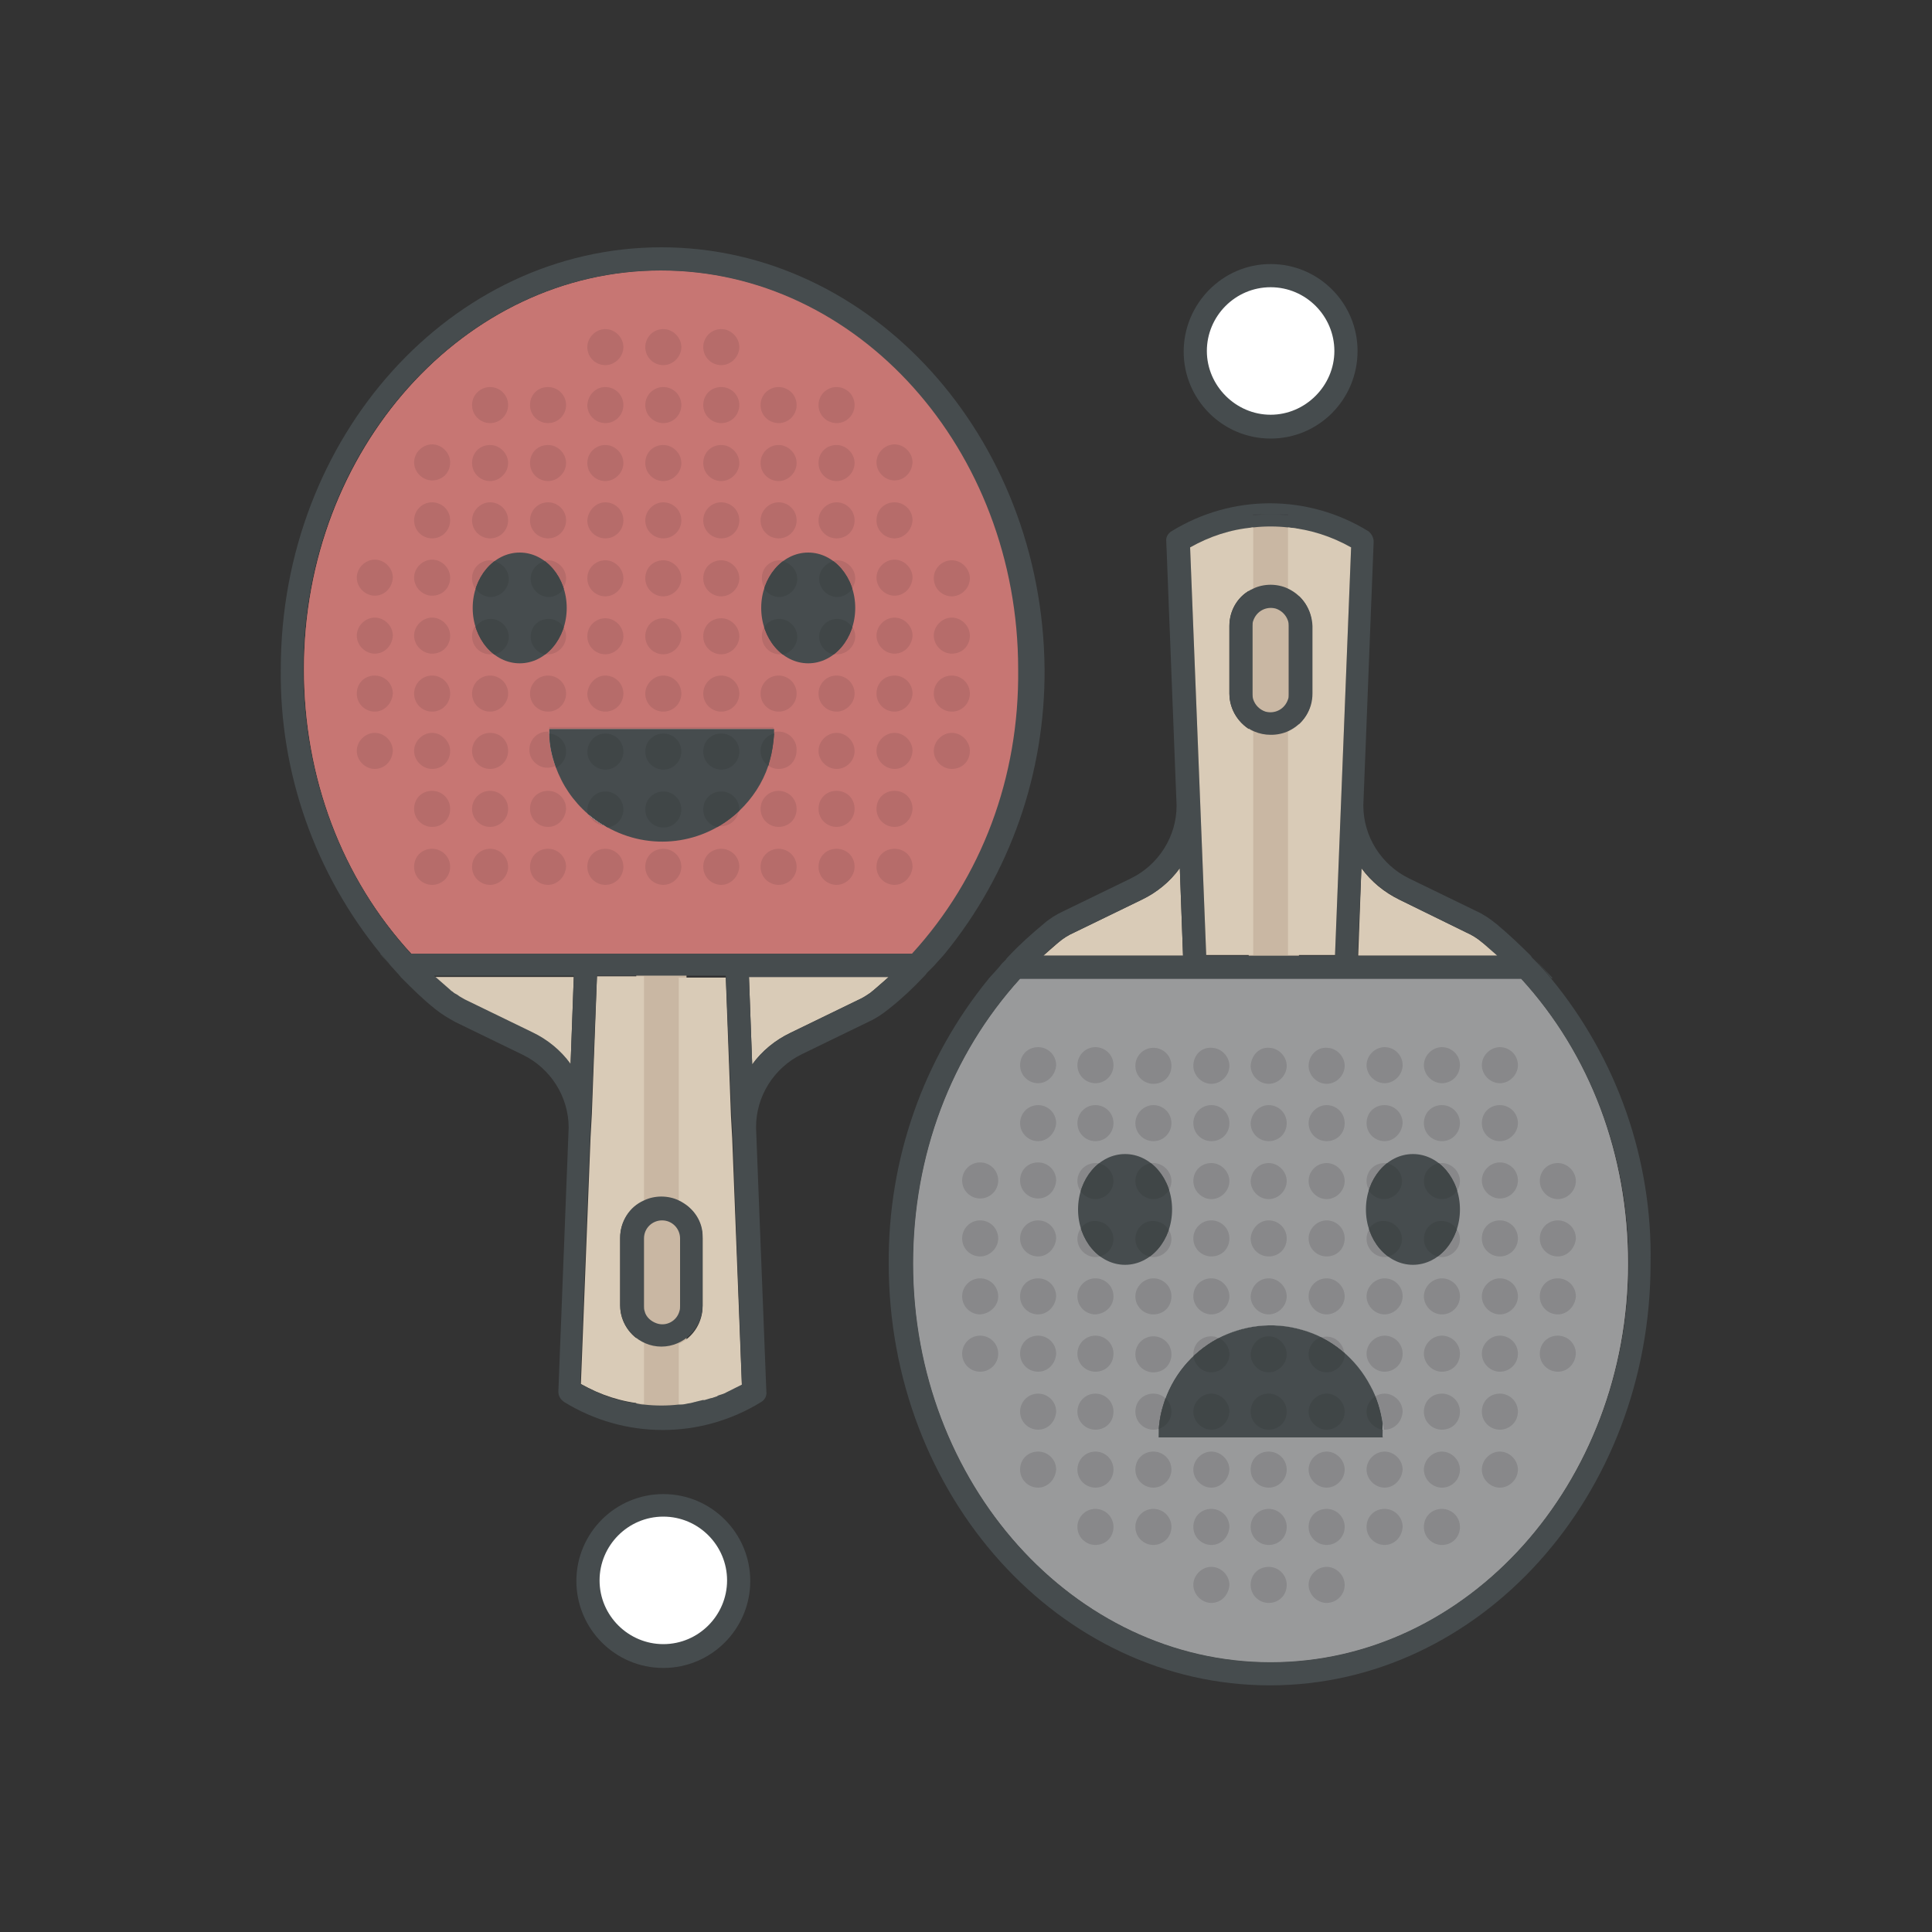 <?xml version="1.0" encoding="utf-8"?>
<!-- Generator: Adobe Illustrator 21.1.0, SVG Export Plug-In . SVG Version: 6.00 Build 0)  -->
<svg version="1.1" id="Layer_1" xmlns="http://www.w3.org/2000/svg" xmlns:xlink="http://www.w3.org/1999/xlink" x="0px" y="0px"
	 width="300px" height="300px" viewBox="0 0 300 300" style="enable-background:new 0 0 300 300;" xml:space="preserve">
<rect x="0" y="0" width="300" height="300" fill="#333333" stroke="none"/>
<style type="text/css">
	.st0{fill:#FFFFFF;}
	.st1{fill:#C9B7A3;}
	.st2{fill:#B66C6A;}
	.st3{fill:#88888A;}
	.st4{fill:#D9CBB7;}
	.st5{fill:#464C4E;}
	.st6{fill:#C77673;}
	.st7{fill:#999A9B;}
	.st8{opacity:0.3;fill:#464C4E;enable-background:new    ;}
	.st9{clip-path:url(#SVGID_2_);}
	.st10{fill:#404647;}
	.st11{clip-path:url(#SVGID_4_);}
	.st12{clip-path:url(#SVGID_6_);}
	.st13{clip-path:url(#SVGID_8_);}
	.st14{clip-path:url(#SVGID_10_);}
	.st15{clip-path:url(#SVGID_12_);}
</style>
<g>
	<g id="Layer_1_1_">
		<g>
			<g>
				<path class="st0" d="M179.9,223.2c0-0.4,0-0.9,0.1-1.3c0,0,0-0.1,0-0.1l0.1-0.7c0,0,0-0.1,0-0.1c0.1-0.4,0.1-0.7,0.2-1.1
					c0.1-0.6,0.2-1.1,0.4-1.7c0.1-0.2,0.1-0.3,0.2-0.5c0-0.1,0.1-0.2,0.1-0.3c0-0.1,0.1-0.2,0.1-0.3c0,0,0-0.1,0-0.1s0-0.1,0.1-0.1
					c0.1-0.1,0.1-0.3,0.2-0.4c0.1-0.1,0.1-0.3,0.2-0.4c0.2-0.4,0.3-0.7,0.5-1c0.1-0.2,0.2-0.3,0.3-0.5c0-0.1,0.1-0.1,0.1-0.1
					s0.1-0.1,0.1-0.1c0.1-0.1,0.2-0.3,0.2-0.4c0.1-0.1,0.2-0.3,0.3-0.4c0,0,0.1-0.1,0.1-0.1c0-0.1,0.1-0.1,0.1-0.2
					c0,0,0.1-0.1,0.1-0.1c0-0.1,0.1-0.1,0.1-0.2c0.1-0.1,0.2-0.3,0.3-0.4c0.1-0.1,0.1-0.2,0.2-0.3c0.1-0.1,0.2-0.3,0.3-0.4
					c0.1-0.2,0.3-0.3,0.4-0.5c0.1-0.1,0.2-0.2,0.3-0.4c0.2-0.2,0.3-0.3,0.5-0.5v0c0.3-0.3,0.6-0.6,0.9-0.8c0.3-0.2,0.6-0.5,0.9-0.7
					c0.2-0.1,0.3-0.2,0.5-0.3c0.2-0.1,0.3-0.2,0.5-0.3c0.4-0.2,0.7-0.4,1.1-0.6h0c0.3-0.2,0.6-0.3,0.9-0.5c0.3-0.1,0.6-0.3,0.9-0.4
					c0.4-0.1,0.7-0.3,1.1-0.4c0.3-0.1,0.6-0.2,1-0.3c0.3-0.1,0.5-0.1,0.8-0.2c0.1,0,0.2,0,0.3-0.1c0.2,0,0.4-0.1,0.7-0.1
					c0.1,0,0.2,0,0.3-0.1c0.1,0,0.3,0,0.4,0c0,0,0,0,0.1,0c0.1,0,0.1,0,0.2,0c0.1,0,0.1,0,0.2,0c0,0,0,0,0.1,0c0.2,0,0.4,0,0.6,0
					c0.3,0,0.5,0,0.8,0s0.5,0,0.8,0h0.1c0,0,0.1,0,0.1,0h0c0.1,0,0.2,0,0.2,0c0,0,0,0,0,0c0,0,0,0,0,0h0c0.2,0,0.3,0,0.5,0
					c0.1,0,0.2,0,0.3,0c0.3,0,0.7,0.1,1,0.2l0.5,0.1c0.1,0,0.2,0.1,0.4,0.1c0.1,0,0.3,0,0.4,0.1c0.2,0.1,0.5,0.1,0.7,0.2
					c0,0,0,0,0.1,0c0.3,0.1,0.6,0.2,1,0.3c0.3,0.1,0.5,0.2,0.8,0.3c0.1,0,0.1,0,0.2,0.1c0.1,0,0.2,0.1,0.3,0.1
					c0.1,0,0.2,0.1,0.3,0.2c0,0,0.1,0,0.1,0.1c0,0,0,0,0.1,0h0c0.1,0,0.2,0.1,0.3,0.1c0.1,0.1,0.2,0.1,0.3,0.2
					c0.1,0,0.1,0.1,0.2,0.1c0.2,0.1,0.4,0.2,0.6,0.4c0.3,0.2,0.5,0.3,0.8,0.5c0.1,0.1,0.2,0.1,0.3,0.2c0.2,0.1,0.3,0.3,0.5,0.4
					c0,0,0.1,0.1,0.1,0.1c0.2,0.2,0.4,0.3,0.5,0.5c0,0,0,0,0,0c0.4,0.3,0.8,0.7,1.2,1.1c0.1,0.1,0.2,0.3,0.3,0.4
					c0.1,0.1,0.2,0.2,0.2,0.3c0.1,0.1,0.1,0.1,0.2,0.2c0.1,0.1,0.1,0.1,0.2,0.2c0.1,0.1,0.1,0.1,0.2,0.2c0.2,0.2,0.4,0.5,0.5,0.7
					c0,0,0.1,0.1,0.1,0.1c0.2,0.2,0.3,0.5,0.5,0.7c0,0,0.1,0.1,0.1,0.1c0,0,0,0.1,0.1,0.1l0,0.1c0.2,0.3,0.3,0.6,0.5,0.9
					c0.2,0.3,0.4,0.7,0.5,1c0.1,0.2,0.2,0.5,0.3,0.7c0.1,0.3,0.3,0.7,0.4,1c0,0,0,0.1,0,0.1c0.1,0.3,0.2,0.6,0.3,0.9
					c0.1,0.5,0.2,1,0.3,1.4c0,0.2,0.1,0.5,0.1,0.7c0,0.3,0.1,0.6,0.1,1c0,0.4,0,0.8,0,1.2L179.9,223.2z M120.1,113.2
					c0,0.3,0,0.5,0,0.8c-0.1,1.4-0.3,2.8-0.7,4.2c-0.1,0.2-0.1,0.5-0.2,0.7c-0.9,2.7-2.5,5.1-4.5,7c-5.6,5.3-13.9,6.3-20.6,2.5
					c-0.2-0.1-0.4-0.3-0.7-0.4c-0.8-0.5-1.5-1-2.2-1.6c-2.3-2-4-4.5-5-7.3c-0.6-1.7-1-3.4-1-5.2c0-0.2,0-0.4,0-0.7L120.1,113.2z"/>
			</g>
			<rect x="193.9" y="80.3" class="st1" width="7.8" height="69.5"/>
			<rect x="98.8" y="150.3" class="st1" width="7.8" height="69.5"/>
			<path class="st2" d="M102.7,42c-30.6,0-55.5,27.8-55.5,61.9c0,16.8,5.9,32.5,16.7,44.2h77.8c10.8-11.8,16.7-27.4,16.7-44.2
				C158.3,69.8,133.4,42,102.7,42z M86.3,119.1c-0.6-1.7-1-3.4-1-5.2c0-0.2,0-0.4,0-0.7h34.8c0,0.3,0,0.5,0,0.8
				c-0.1,1.4-0.3,2.8-0.7,4.2c-0.1,0.2-0.1,0.5-0.2,0.7c-0.9,2.7-2.5,5.1-4.5,7c-5.6,5.3-13.9,6.3-20.6,2.5
				c-0.2-0.1-0.4-0.3-0.7-0.4c-0.8-0.5-1.5-1-2.2-1.6C89.1,124.5,87.3,122,86.3,119.1z"/>
			<path class="st3" d="M236.2,152h-77.8c-10.7,11.8-16.6,27.4-16.6,44.2c0,34.1,24.9,61.9,55.5,61.9c30.6,0,55.5-27.8,55.5-61.9
				C252.8,179.3,246.9,163.7,236.2,152z M179.9,223.2c0-1.7,0.2-3.3,0.7-4.9c2.7-9.2,12.4-14.5,21.6-11.8c4.6,1.3,8.4,4.5,10.6,8.7
				c1,1.8,1.6,3.8,1.9,5.9c0.1,0.7,0.1,1.4,0.1,2.1H179.9z"/>
			<g>
				<g>
					<path class="st4" d="M89.1,151.7l-0.5,13.6c-1.5-2.1-3.6-3.8-5.9-4.9l-10.5-5.1c-0.9-0.4-1.7-0.9-2.4-1.5
						c-0.8-0.7-1.6-1.4-2.4-2.1L89.1,151.7z"/>
					<path class="st4" d="M138,151.7c-0.8,0.7-1.6,1.4-2.4,2.1c-0.7,0.6-1.5,1.1-2.4,1.5l-10.5,5.1c-2.3,1.1-4.4,2.8-5.9,4.9
						l-0.5-13.6L138,151.7z"/>
					<path class="st5" d="M59.1,148.1h-0.1l1.7,1.9C60.1,149.3,59.6,148.7,59.1,148.1z M146.4,148.1c-0.5,0.6-1,1.2-1.6,1.8l1.7-1.8
						H146.4z"/>
				</g>
				<g>
					<path class="st6" d="M102.7,42c-30.6,0-55.5,27.8-55.5,61.9c0,16.8,5.9,32.5,16.7,44.2h77.8c10.8-11.8,16.7-27.4,16.7-44.2
						C158.3,69.8,133.4,42,102.7,42z M58.2,119.4c-1.5,0-2.8-1.3-2.8-2.8c0-1.5,1.3-2.8,2.8-2.8c1.5,0,2.8,1.3,2.8,2.8
						C60.9,118.2,59.7,119.4,58.2,119.4C58.2,119.4,58.2,119.4,58.2,119.4z M58.2,110.5c-1.5,0-2.8-1.2-2.8-2.8s1.2-2.8,2.8-2.8
						c1.5,0,2.8,1.2,2.8,2.8C60.9,109.2,59.7,110.5,58.2,110.5C58.2,110.5,58.2,110.5,58.2,110.5z M58.2,101.5
						c-1.5,0-2.8-1.3-2.8-2.8c0-1.5,1.3-2.8,2.8-2.8c1.5,0,2.8,1.3,2.8,2.8C60.9,100.3,59.7,101.5,58.2,101.5z M58.2,92.5
						c-1.5,0-2.8-1.3-2.8-2.8c0-1.5,1.3-2.8,2.8-2.8c1.5,0,2.8,1.3,2.8,2.8C60.9,91.3,59.7,92.5,58.2,92.5z M147.8,87
						c1.5,0,2.8,1.3,2.8,2.8c0,1.5-1.3,2.8-2.8,2.8c-1.5,0-2.8-1.2-2.8-2.8C145,88.2,146.3,87,147.8,87C147.8,87,147.8,87,147.8,87z
						 M129.9,60.1c1.5,0,2.8,1.2,2.8,2.8c0,1.5-1.2,2.8-2.8,2.8c-1.5,0-2.8-1.2-2.8-2.8C127.1,61.3,128.4,60.1,129.9,60.1
						L129.9,60.1z M129.9,69.1c1.5,0,2.8,1.3,2.8,2.8c0,1.5-1.3,2.8-2.8,2.8c-1.5,0-2.8-1.2-2.8-2.8
						C127.1,70.3,128.3,69.1,129.9,69.1C129.9,69.1,129.9,69.1,129.9,69.1L129.9,69.1z M129.9,78c1.5,0,2.8,1.2,2.8,2.8
						s-1.2,2.8-2.8,2.8c-1.5,0-2.8-1.2-2.8-2.8C127.1,79.3,128.4,78,129.9,78L129.9,78z M120.9,60.1c1.5,0,2.8,1.2,2.8,2.8
						c0,1.5-1.2,2.8-2.8,2.8c-1.5,0-2.8-1.2-2.8-2.8C118.1,61.3,119.4,60.1,120.9,60.1C120.9,60.1,120.9,60.1,120.9,60.1L120.9,60.1
						z M120.9,69.1c1.5,0,2.8,1.3,2.8,2.8s-1.3,2.8-2.8,2.8c-1.5,0-2.8-1.2-2.8-2.8C118.1,70.3,119.4,69.1,120.9,69.1
						C120.9,69.1,120.9,69.1,120.9,69.1L120.9,69.1z M120.9,78c1.5,0,2.8,1.2,2.8,2.8c0,1.5-1.2,2.8-2.8,2.8c-1.5,0-2.8-1.2-2.8-2.8
						C118.1,79.3,119.4,78,120.9,78C120.9,78,120.9,78,120.9,78L120.9,78z M112,51.1c1.5,0,2.8,1.3,2.8,2.8c0,1.5-1.3,2.8-2.8,2.8
						c-1.5,0-2.8-1.2-2.8-2.8C109.2,52.4,110.4,51.1,112,51.1L112,51.1z M112,60.1c1.5,0,2.8,1.2,2.8,2.8c0,1.5-1.2,2.8-2.8,2.8
						c-1.5,0-2.8-1.2-2.8-2.8C109.2,61.3,110.4,60.1,112,60.1L112,60.1z M112,69.1c1.5,0,2.8,1.3,2.8,2.8s-1.3,2.8-2.8,2.8
						c-1.5,0-2.8-1.2-2.8-2.8C109.2,70.3,110.4,69.1,112,69.1L112,69.1z M112,78c1.5,0,2.8,1.2,2.8,2.8c0,1.5-1.2,2.8-2.8,2.8
						c-1.5,0-2.8-1.2-2.8-2.8C109.2,79.3,110.4,78,112,78L112,78z M112,87c1.5,0,2.8,1.3,2.8,2.8s-1.3,2.8-2.8,2.8
						c-1.5,0-2.8-1.2-2.8-2.8C109.2,88.2,110.4,87,112,87L112,87z M112,96c1.5,0,2.8,1.3,2.8,2.8s-1.3,2.8-2.8,2.8
						c-1.5,0-2.8-1.2-2.8-2.8C109.2,97.2,110.4,96,112,96L112,96z M112,104.9c1.5,0,2.8,1.2,2.8,2.8c0,1.5-1.2,2.8-2.8,2.8
						c-1.5,0-2.8-1.2-2.8-2.8C109.2,106.2,110.4,104.9,112,104.9L112,104.9z M103,51.1c1.5,0,2.8,1.3,2.8,2.8c0,1.5-1.3,2.8-2.8,2.8
						c-1.5,0-2.8-1.2-2.8-2.8C100.2,52.4,101.4,51.1,103,51.1C103,51.1,103,51.1,103,51.1z M103,60.1c1.5,0,2.8,1.2,2.8,2.8
						c0,1.5-1.2,2.8-2.8,2.8c-1.5,0-2.8-1.2-2.8-2.8C100.2,61.3,101.5,60.1,103,60.1z M103,69.1c1.5,0,2.8,1.3,2.8,2.8
						s-1.3,2.8-2.8,2.8c-1.5,0-2.8-1.2-2.8-2.8C100.2,70.3,101.4,69.1,103,69.1C103,69.1,103,69.1,103,69.1z M103,78
						c1.5,0,2.8,1.2,2.8,2.8c0,1.5-1.2,2.8-2.8,2.8c-1.5,0-2.8-1.2-2.8-2.8C100.2,79.3,101.5,78,103,78z M103,87
						c1.5,0,2.8,1.3,2.8,2.8s-1.3,2.8-2.8,2.8c-1.5,0-2.8-1.2-2.8-2.8C100.2,88.2,101.4,87,103,87C103,87,103,87,103,87z M103,96
						c1.5,0,2.8,1.3,2.8,2.8s-1.3,2.8-2.8,2.8c-1.5,0-2.8-1.2-2.8-2.8C100.2,97.2,101.4,96,103,96C103,96,103,96,103,96z M103,104.9
						c1.5,0,2.8,1.2,2.8,2.8c0,1.5-1.2,2.8-2.8,2.8c-1.5,0-2.8-1.2-2.8-2.8C100.2,106.2,101.5,104.9,103,104.9z M94,51.1
						c1.5,0,2.8,1.3,2.8,2.8c0,1.5-1.3,2.8-2.8,2.8c-1.5,0-2.8-1.2-2.8-2.8C91.2,52.4,92.5,51.1,94,51.1z M94,60.1
						c1.5,0,2.8,1.2,2.8,2.8c0,1.5-1.2,2.8-2.8,2.8c-1.5,0-2.8-1.2-2.8-2.8C91.3,61.3,92.5,60.1,94,60.1z M94,69.1
						c1.5,0,2.8,1.3,2.8,2.8s-1.3,2.8-2.8,2.8c-1.5,0-2.8-1.2-2.8-2.8C91.2,70.3,92.5,69.1,94,69.1z M94,78c1.5,0,2.8,1.2,2.8,2.8
						c0,1.5-1.2,2.8-2.8,2.8c-1.5,0-2.8-1.2-2.8-2.8C91.3,79.3,92.5,78,94,78z M94,87c1.5,0,2.8,1.3,2.8,2.8s-1.3,2.8-2.8,2.8
						c-1.5,0-2.8-1.2-2.8-2.8C91.2,88.2,92.5,87,94,87z M94,96c1.5,0,2.8,1.3,2.8,2.8s-1.3,2.8-2.8,2.8c-1.5,0-2.8-1.2-2.8-2.8
						C91.2,97.2,92.5,96,94,96z M130,87c1.5,0,2.8,1.3,2.8,2.8c0,1.5-1.3,2.8-2.8,2.8c-1.5,0-2.8-1.2-2.8-2.8
						C127.2,88.2,128.5,87,130,87C130,87,130,87,130,87L130,87z M130,96c1.5,0,2.8,1.3,2.8,2.8c0,1.5-1.3,2.8-2.8,2.8
						c-1.5,0-2.8-1.2-2.8-2.8C127.2,97.2,128.5,96,130,96C130,96,130,96,130,96L130,96z M121.1,87c1.5,0,2.8,1.3,2.8,2.8
						s-1.3,2.8-2.8,2.8c-1.5,0-2.8-1.2-2.8-2.8C118.3,88.2,119.5,87,121.1,87L121.1,87z M121.1,96c1.5,0,2.8,1.3,2.8,2.8
						s-1.3,2.8-2.8,2.8c-1.5,0-2.8-1.2-2.8-2.8C118.3,97.2,119.5,96,121.1,96L121.1,96z M85.1,87c1.5,0,2.8,1.3,2.8,2.8
						s-1.3,2.8-2.8,2.8c-1.5,0-2.8-1.2-2.8-2.8C82.3,88.2,83.5,87,85.1,87C85,87,85,87,85.1,87z M85.1,96c1.5,0,2.8,1.3,2.8,2.8
						s-1.3,2.8-2.8,2.8c-1.5,0-2.8-1.2-2.8-2.8C82.3,97.2,83.5,96,85.1,96C85,96,85,96,85.1,96z M76.1,87c1.5,0,2.8,1.3,2.8,2.8
						s-1.3,2.8-2.8,2.8c-1.5,0-2.8-1.2-2.8-2.8C73.3,88.2,74.6,87,76.1,87z M76.1,96c1.5,0,2.8,1.3,2.8,2.8s-1.3,2.8-2.8,2.8
						c-1.5,0-2.8-1.2-2.8-2.8C73.3,97.2,74.6,96,76.1,96z M94,104.9c1.5,0,2.8,1.2,2.8,2.8c0,1.5-1.2,2.8-2.8,2.8
						c-1.5,0-2.8-1.2-2.8-2.8C91.3,106.2,92.5,104.9,94,104.9z M85.1,104.9c1.5,0,2.8,1.2,2.8,2.8c0,1.5-1.2,2.8-2.8,2.8
						c-1.5,0-2.8-1.2-2.8-2.8C82.3,106.2,83.5,104.9,85.1,104.9z M85.1,60.1c1.5,0,2.8,1.2,2.8,2.8c0,1.5-1.2,2.8-2.8,2.8
						c-1.5,0-2.8-1.2-2.8-2.8C82.3,61.3,83.5,60.1,85.1,60.1z M85.1,69.1c1.5,0,2.8,1.3,2.8,2.8s-1.3,2.8-2.8,2.8
						c-1.5,0-2.8-1.2-2.8-2.8C82.3,70.3,83.5,69.1,85.1,69.1C85,69.1,85.1,69.1,85.1,69.1z M85.1,78c1.5,0,2.8,1.2,2.8,2.8
						c0,1.5-1.2,2.8-2.8,2.8c-1.5,0-2.8-1.2-2.8-2.8C82.3,79.3,83.5,78,85.1,78z M76.1,60.1c1.5,0,2.8,1.2,2.8,2.8
						c0,1.5-1.2,2.8-2.8,2.8c-1.5,0-2.8-1.2-2.8-2.8C73.3,61.3,74.6,60.1,76.1,60.1C76.1,60.1,76.1,60.1,76.1,60.1z M76.1,69.1
						c1.5,0,2.8,1.3,2.8,2.8s-1.3,2.8-2.8,2.8c-1.5,0-2.8-1.2-2.8-2.8C73.3,70.3,74.5,69.1,76.1,69.1C76.1,69.1,76.1,69.1,76.1,69.1
						z M76.1,78c1.5,0,2.8,1.2,2.8,2.8c0,1.5-1.2,2.8-2.8,2.8c-1.5,0-2.8-1.2-2.8-2.8C73.3,79.3,74.6,78,76.1,78
						C76.1,78,76.1,78,76.1,78z M67.1,137.4c-1.5,0-2.8-1.2-2.8-2.8s1.2-2.8,2.8-2.8c1.5,0,2.8,1.2,2.8,2.8l0,0
						C69.9,136.1,68.7,137.4,67.1,137.4C67.1,137.4,67.1,137.4,67.1,137.4z M67.1,128.4c-1.5,0-2.8-1.2-2.8-2.8s1.2-2.8,2.8-2.8
						c1.5,0,2.8,1.2,2.8,2.8l0,0C69.9,127.2,68.7,128.4,67.1,128.4C67.1,128.4,67.1,128.4,67.1,128.4z M67.1,119.4
						c-1.5,0-2.8-1.3-2.8-2.8s1.3-2.8,2.8-2.8c1.5,0,2.8,1.3,2.8,2.8C69.9,118.2,68.7,119.4,67.1,119.4
						C67.1,119.4,67.1,119.4,67.1,119.4z M67.1,110.5c-1.5,0-2.8-1.2-2.8-2.8c0-1.5,1.2-2.8,2.8-2.8c1.5,0,2.8,1.2,2.8,2.8
						C69.9,109.2,68.7,110.5,67.1,110.5C67.1,110.5,67.1,110.5,67.1,110.5z M67.1,101.5c-1.5,0-2.8-1.3-2.8-2.8s1.3-2.8,2.8-2.8
						c1.5,0,2.8,1.3,2.8,2.8C69.9,100.3,68.7,101.5,67.1,101.5C67.1,101.5,67.1,101.5,67.1,101.5z M67.1,92.5
						c-1.5,0-2.8-1.3-2.8-2.8s1.3-2.8,2.8-2.8c1.5,0,2.8,1.3,2.8,2.8C69.9,91.3,68.7,92.5,67.1,92.5C67.1,92.5,67.1,92.5,67.1,92.5z
						 M67.1,83.6c-1.5,0-2.8-1.2-2.8-2.8c0-1.5,1.2-2.8,2.8-2.8c1.5,0,2.8,1.2,2.8,2.8C69.9,82.3,68.7,83.6,67.1,83.6z M67.1,74.6
						c-1.5,0-2.8-1.3-2.8-2.8s1.3-2.8,2.8-2.8c1.5,0,2.8,1.3,2.8,2.8C69.9,73.4,68.7,74.6,67.1,74.6C67.1,74.6,67.1,74.6,67.1,74.6z
						 M76.1,137.4c-1.5,0-2.8-1.2-2.8-2.8c0-1.5,1.2-2.8,2.8-2.8c1.5,0,2.8,1.2,2.8,2.8c0,0,0,0,0,0
						C78.9,136.1,77.6,137.4,76.1,137.4C76.1,137.4,76.1,137.4,76.1,137.4z M76.1,128.4c-1.5,0-2.8-1.2-2.8-2.8
						c0-1.5,1.2-2.8,2.8-2.8c1.5,0,2.8,1.2,2.8,2.8c0,0,0,0,0,0C78.9,127.2,77.6,128.4,76.1,128.4C76.1,128.4,76.1,128.4,76.1,128.4
						z M76.1,119.4c-1.5,0-2.8-1.2-2.8-2.8c0-1.5,1.2-2.8,2.8-2.8s2.8,1.2,2.8,2.8c0,0,0,0,0,0C78.9,118.2,77.6,119.4,76.1,119.4
						C76.1,119.4,76.1,119.4,76.1,119.4z M76.1,110.5c-1.5,0-2.8-1.2-2.8-2.8c0-1.5,1.2-2.8,2.8-2.8c1.5,0,2.8,1.2,2.8,2.8
						c0,0,0,0,0,0C78.9,109.2,77.6,110.5,76.1,110.5C76.1,110.5,76.1,110.5,76.1,110.5z M85.1,137.4c-1.5,0-2.8-1.2-2.8-2.8
						s1.2-2.8,2.8-2.8c1.5,0,2.8,1.2,2.8,2.8l0,0C87.8,136.1,86.6,137.4,85.1,137.4L85.1,137.4z M85.1,128.4c-1.5,0-2.8-1.2-2.8-2.8
						s1.2-2.8,2.8-2.8c1.5,0,2.8,1.2,2.8,2.8l0,0C87.8,127.2,86.6,128.4,85.1,128.4L85.1,128.4z M94,137.4c-1.5,0-2.8-1.2-2.8-2.8
						s1.2-2.8,2.8-2.8c1.5,0,2.8,1.2,2.8,2.8l0,0C96.8,136.1,95.6,137.4,94,137.4C94,137.4,94,137.4,94,137.4L94,137.4z M103,137.4
						c-1.5,0-2.8-1.2-2.8-2.8s1.2-2.8,2.8-2.8c1.5,0,2.8,1.2,2.8,2.8l0,0C105.8,136.1,104.5,137.4,103,137.4L103,137.4z M112,137.4
						c-1.5,0-2.8-1.2-2.8-2.8s1.2-2.8,2.8-2.8c1.5,0,2.8,1.2,2.8,2.8l0,0C114.7,136.1,113.5,137.4,112,137.4
						C112,137.4,112,137.4,112,137.4L112,137.4z M120.9,137.4c-1.5,0-2.8-1.2-2.8-2.8c0-1.5,1.2-2.8,2.8-2.8c1.5,0,2.8,1.2,2.8,2.8
						c0,0,0,0,0,0C123.7,136.1,122.5,137.4,120.9,137.4C120.9,137.4,120.9,137.4,120.9,137.4L120.9,137.4z M120.9,128.4
						c-1.5,0-2.8-1.2-2.8-2.8c0-1.5,1.2-2.8,2.8-2.8c1.5,0,2.8,1.2,2.8,2.8c0,0,0,0,0,0C123.7,127.2,122.5,128.4,120.9,128.4
						C120.9,128.4,120.9,128.4,120.9,128.4L120.9,128.4z M120.9,119.4c-0.6,0-1.2-0.2-1.7-0.6c-0.9,2.7-2.5,5.1-4.5,7
						c-0.1,1.4-1.3,2.5-2.8,2.5c-0.2,0-0.4,0-0.6-0.1c-2.6,1.5-5.6,2.3-8.7,2.3c-3,0-6-0.8-8.6-2.3H94c-1.2,0-2.3-0.8-2.7-2
						c-2.3-2-4-4.5-5-7.3c-1.4,0.7-3,0.2-3.8-1.2c-0.2-0.4-0.3-0.8-0.3-1.3c0-1.5,1.2-2.8,2.8-2.8c0.1,0,0.2,0,0.3,0
						c0-0.2,0-0.4,0-0.7h34.8c0,0.3,0,0.5,0,0.8c0.3-0.1,0.5-0.1,0.8-0.1c1.5,0,2.8,1.2,2.8,2.8
						C123.7,118.2,122.5,119.4,120.9,119.4L120.9,119.4L120.9,119.4z M120.9,110.5c-1.5,0-2.8-1.2-2.8-2.8c0-1.5,1.2-2.8,2.8-2.8
						c1.5,0,2.8,1.2,2.8,2.8c0,0,0,0,0,0C123.7,109.2,122.5,110.5,120.9,110.5C120.9,110.5,120.9,110.5,120.9,110.5L120.9,110.5z
						 M129.9,137.4c-1.5,0-2.8-1.2-2.8-2.8s1.2-2.8,2.8-2.8s2.8,1.2,2.8,2.8l0,0C132.7,136.1,131.4,137.4,129.9,137.4z M129.9,128.4
						c-1.5,0-2.8-1.2-2.8-2.8s1.2-2.8,2.8-2.8s2.8,1.2,2.8,2.8l0,0C132.7,127.2,131.4,128.4,129.9,128.4z M129.9,119.4
						c-1.5,0-2.8-1.3-2.8-2.8s1.3-2.8,2.8-2.8c1.5,0,2.8,1.3,2.8,2.8C132.7,118.2,131.4,119.4,129.9,119.4
						C129.9,119.4,129.9,119.4,129.9,119.4z M129.9,110.5c-1.5,0-2.8-1.2-2.8-2.8c0-1.5,1.2-2.8,2.8-2.8c1.5,0,2.8,1.2,2.8,2.8
						C132.7,109.2,131.4,110.5,129.9,110.5C129.9,110.5,129.9,110.5,129.9,110.5z M138.9,137.4c-1.5,0-2.8-1.2-2.8-2.8
						s1.2-2.8,2.8-2.8s2.8,1.2,2.8,2.8l0,0C141.6,136.1,140.4,137.4,138.9,137.4C138.9,137.4,138.9,137.4,138.9,137.4z M138.9,128.4
						c-1.5,0-2.8-1.2-2.8-2.8s1.2-2.8,2.8-2.8s2.8,1.2,2.8,2.8l0,0C141.6,127.2,140.4,128.4,138.9,128.4
						C138.9,128.4,138.9,128.4,138.9,128.4z M138.9,119.4c-1.5,0-2.8-1.3-2.8-2.8c0-1.5,1.3-2.8,2.8-2.8c1.5,0,2.8,1.3,2.8,2.8
						C141.6,118.2,140.4,119.4,138.9,119.4C138.9,119.4,138.9,119.4,138.9,119.4z M138.9,110.5c-1.5,0-2.8-1.2-2.8-2.8
						s1.2-2.8,2.8-2.8c1.5,0,2.8,1.2,2.8,2.8C141.6,109.2,140.4,110.5,138.9,110.5C138.9,110.5,138.9,110.5,138.9,110.5z
						 M138.9,101.5c-1.5,0-2.8-1.3-2.8-2.8c0-1.5,1.3-2.8,2.8-2.8c1.5,0,2.8,1.3,2.8,2.8C141.6,100.3,140.4,101.5,138.9,101.5
						C138.9,101.5,138.9,101.5,138.9,101.5z M138.9,92.5c-1.5,0-2.8-1.3-2.8-2.8c0-1.5,1.3-2.8,2.8-2.8c1.5,0,2.8,1.3,2.8,2.8
						C141.6,91.3,140.4,92.5,138.9,92.5C138.9,92.5,138.9,92.5,138.9,92.5z M138.9,83.6c-1.5,0-2.8-1.2-2.8-2.8s1.2-2.8,2.8-2.8
						c1.5,0,2.8,1.2,2.8,2.8C141.6,82.3,140.4,83.6,138.9,83.6z M138.9,74.6c-1.5,0-2.8-1.3-2.8-2.8c0-1.5,1.3-2.8,2.8-2.8
						c1.5,0,2.8,1.3,2.8,2.8C141.6,73.4,140.4,74.6,138.9,74.6C138.9,74.6,138.9,74.6,138.9,74.6z M147.8,119.4
						c-1.5,0-2.8-1.3-2.8-2.8c0-1.5,1.3-2.8,2.8-2.8c1.5,0,2.8,1.3,2.8,2.8C150.6,118.2,149.4,119.4,147.8,119.4L147.8,119.4z
						 M147.8,110.5c-1.5,0-2.8-1.2-2.8-2.8s1.2-2.8,2.8-2.8c1.5,0,2.8,1.2,2.8,2.8C150.6,109.2,149.4,110.5,147.8,110.5
						C147.8,110.5,147.8,110.5,147.8,110.5L147.8,110.5z M147.8,101.5c-1.5,0-2.8-1.3-2.8-2.8c0-1.5,1.3-2.8,2.8-2.8
						c1.5,0,2.8,1.3,2.8,2.8C150.6,100.3,149.4,101.5,147.8,101.5L147.8,101.5z"/>
					<path class="st5" d="M143.7,151.1c-0.2,0.2-0.4,0.4-0.5,0.6h0L143.7,151.1c0.2-0.2,0.5-0.5,0.7-0.8L143.7,151.1z"/>
				</g>
				<path class="st4" d="M96.3,192.2v10.5c0,2.5,1.5,4.8,3.7,5.8v9.5c-3.5-0.3-6.8-1.4-9.8-3.1l1.5-38.3l0.1-1.8l0.1-1.8l0.8-21.4
					h7.3v34.8C97.8,187.5,96.3,189.7,96.3,192.2z"/>
				<path class="st4" d="M109.1,202.8v-10.5c0-2.5-1.4-4.8-3.7-5.8v0l0-9.7v-25h7.3l0.8,21.4l0.1,1.8l0.1,1.8l1.5,38.3
					c-3,1.7-6.3,2.8-9.8,3.1v-9.5C107.7,207.6,109.1,205.3,109.1,202.8z"/>
				<path class="st5" d="M102.7,38.4c-32.6,0-59.1,29.4-59.1,65.5c-0.2,16.1,5.3,31.7,15.5,44.2l0,0c0.5,0.6,1.1,1.2,1.6,1.9
					c0.4,0.4,0.7,0.8,1.1,1.2l0.5,0.6c1.7,1.7,3.4,3.4,5.3,4.9c1,0.8,2,1.4,3.1,2l10.5,5.1c4.3,2.1,7.1,6.5,7.1,11.3v0l-1.6,41
					c0,0.6,0.3,1.2,0.9,1.6c9.4,5.8,21.2,5.8,30.6,0c0.5-0.3,0.9-0.9,0.8-1.6l-1.6-40.9v-0.2c0-4.8,2.8-9.2,7.1-11.3l10.5-5.1
					c1.1-0.5,2.1-1.2,3.1-2c1.9-1.5,3.6-3.1,5.3-4.9c0.2-0.2,0.4-0.4,0.5-0.6l0.4-0.4l0.4-0.4c0.1-0.1,0.3-0.3,0.4-0.4
					c0.5-0.6,1.1-1.2,1.6-1.8l0,0c10.2-12.5,15.6-28.1,15.5-44.2C161.9,67.8,135.3,38.4,102.7,38.4z M88.6,165.2
					c-1.5-2.1-3.6-3.8-5.9-4.9l-10.5-5.1c-0.2-0.1-0.5-0.3-0.7-0.4s-0.4-0.3-0.6-0.4c-0.2-0.1-0.4-0.2-0.6-0.4
					c-0.2-0.1-0.4-0.3-0.5-0.4c-0.8-0.7-1.6-1.4-2.4-2.1h21.7L88.6,165.2z M115.2,215c-0.4,0.2-0.8,0.4-1.2,0.6s-0.8,0.4-1.2,0.6
					c-0.3,0.2-0.7,0.3-1,0.4c-0.1,0-0.2,0.1-0.3,0.1c0,0-0.1,0-0.1,0.1c-0.3,0.1-0.6,0.2-0.9,0.3c0,0,0,0-0.1,0
					c-0.3,0.1-0.7,0.2-1,0.3l-0.1,0c-0.1,0-0.1,0-0.2,0c-0.3,0.1-0.5,0.1-0.8,0.2c0,0,0,0,0,0c-0.1,0-0.3,0.1-0.4,0.1
					c-0.1,0-0.3,0.1-0.4,0.1c-0.3,0.1-0.6,0.1-1,0.2c-0.4,0.1-0.8,0.1-1.1,0.1c-1.8,0.2-3.6,0.2-5.4,0c-0.4,0-0.8-0.1-1.3-0.2
					c-0.4-0.1-0.9-0.1-1.3-0.2c-1.3-0.3-2.5-0.6-3.7-1.1c-0.4-0.2-0.8-0.3-1.2-0.5c-0.4-0.2-0.8-0.4-1.2-0.6
					c-0.4-0.2-0.8-0.4-1.2-0.6v0l1.5-38.3l0.1-1.8l0.1-1.8l0.9-21.5h20l0.9,21.5l0.1,1.8l0.1,1.8L115.2,215L115.2,215z M135.6,153.8
					c-0.2,0.1-0.3,0.3-0.5,0.4c-0.6,0.4-1.2,0.8-1.9,1.1l-10.5,5.1c-2.3,1.1-4.4,2.8-5.9,4.9l-0.5-13.6H138
					C137.3,152.4,136.4,153.1,135.6,153.8L135.6,153.8z M141.6,148.1H63.8c-10.7-11.7-16.7-27.4-16.7-44.2
					c0-34.1,24.9-61.9,55.5-61.9s55.5,27.8,55.5,61.9C158.3,120.7,152.4,136.3,141.6,148.1L141.6,148.1z"/>
				<path class="st5" d="M120.2,113.2c0,0.3,0,0.5,0,0.8c-0.1,1.4-0.3,2.8-0.7,4.2c-0.1,0.2-0.1,0.5-0.2,0.7c-0.9,2.7-2.5,5.1-4.5,7
					c-5.6,5.3-13.9,6.3-20.6,2.5c-0.2-0.1-0.4-0.3-0.7-0.4c-0.8-0.5-1.5-1-2.2-1.6c-2.3-2-4-4.5-5-7.3c-0.6-1.7-1-3.4-1-5.2
					c0-0.2,0-0.4,0-0.7H120.2z"/>
				<path class="st5" d="M105.4,186.4L105.4,186.4c-0.8-0.4-1.8-0.6-2.7-0.6c-0.9,0-1.9,0.2-2.7,0.6c-2.3,1-3.7,3.3-3.7,5.8v10.5
					c0,3.5,2.9,6.4,6.4,6.4c3.5,0,6.4-2.9,6.4-6.4v-10.5C109.2,189.7,107.7,187.5,105.4,186.4z M105.6,202.8c0,0.3,0,0.5-0.1,0.8
					c-0.4,1.5-2,2.4-3.5,1.9c-0.9-0.3-1.7-1-1.9-1.9c-0.1-0.3-0.1-0.5-0.1-0.8v-10.5c0-1.6,1.3-2.8,2.8-2.8c1.6,0,2.8,1.3,2.8,2.8
					V202.8z"/>
				<ellipse class="st5" cx="125.5" cy="94.4" rx="7.3" ry="8.6"/>
				<ellipse class="st5" cx="80.7" cy="94.4" rx="7.3" ry="8.6"/>
			</g>
			<g>
				<g>
					<path class="st4" d="M183.7,148.4H162c0.8-0.7,1.6-1.4,2.4-2.1c0.7-0.6,1.5-1.1,2.4-1.5l10.5-5.1c2.3-1.1,4.4-2.8,5.9-4.9
						L183.7,148.4z"/>
					<path class="st4" d="M232.6,148.4h-21.7l0.5-13.6c1.5,2.1,3.6,3.8,5.9,4.9l10.4,5.1c0.9,0.4,1.7,0.9,2.4,1.5
						C231,146.9,231.8,147.6,232.6,148.4z"/>
					<path class="st5" d="M153.5,152h0.2c0.5-0.6,1-1.2,1.6-1.8L153.5,152z M238.3,148.9c-0.1-0.1-0.2-0.2-0.3-0.3L238.3,148.9
						c0.9,1,1.8,2,2.6,3h0.2L238.3,148.9z"/>
					<path class="st5" d="M240.9,152c-0.8-1-1.7-2-2.7-3l-0.3-0.3l-0.2-0.3h0c-1.7-1.7-3.4-3.3-5.3-4.9c-1-0.8-2-1.5-3.1-2
						l-10.5-5.1c-4.3-2.1-7.1-6.5-7.1-11.3V125l1.6-40.9c0-0.6-0.3-1.2-0.8-1.6c-9.4-5.8-21.2-5.8-30.6,0c-0.5,0.3-0.9,0.9-0.8,1.6
						l1.6,41c0,4.8-2.8,9.2-7.1,11.3l-10.5,5.1c-1.1,0.5-2.2,1.2-3.1,2c-1.8,1.5-3.6,3.1-5.3,4.9c-0.2,0.2-0.4,0.4-0.5,0.6l-0.6,0.6
						c-0.2,0.2-0.3,0.4-0.5,0.6c-0.5,0.6-1.1,1.2-1.6,1.8c-10.2,12.5-15.6,28.1-15.5,44.2c0,36.1,26.5,65.5,59.2,65.5
						c32.6,0,59.1-29.4,59.1-65.5C256.6,180.1,251.1,164.4,240.9,152z M211.4,134.8c1.6,2.1,3.6,3.7,5.9,4.9l10.4,5.1
						c0.9,0.4,1.7,0.9,2.4,1.5c0.8,0.7,1.6,1.4,2.4,2.1h-21.7L211.4,134.8z M194.6,79.9h5.4V80c-0.9-0.1-1.8-0.1-2.7-0.1
						c-0.9,0-1.8,0-2.7,0.1L194.6,79.9z M193.9,82c0.2,0,0.4-0.1,0.7-0.1c1.8-0.2,3.6-0.2,5.4,0c0.6,0.1,1.2,0.1,1.8,0.3
						c2.8,0.5,5.6,1.5,8,2.9l-2.5,63.3h-20L184.8,85C187.6,83.4,190.7,82.4,193.9,82z M164.4,146.3c0.7-0.6,1.5-1.1,2.4-1.5
						l10.5-5.1c2.3-1.1,4.4-2.8,5.9-4.9l0.5,13.6H162C162.8,147.6,163.6,146.9,164.4,146.3z M197.3,258.1
						c-30.6,0-55.5-27.8-55.5-61.9c0-16.8,5.9-32.4,16.6-44.2h77.8c10.7,11.7,16.7,27.4,16.7,44.2
						C252.8,230.3,227.9,258.1,197.3,258.1L197.3,258.1z"/>
				</g>
				<g>
					<path class="st4" d="M209.8,85l-2.5,63.3H200v-25l0-9.7c2.3-1.1,3.7-3.3,3.7-5.8V97.2c0-2.5-1.5-4.8-3.7-5.8v-9.5
						C203.4,82.2,206.8,83.3,209.8,85z"/>
					<path class="st4" d="M194.6,123.3v25h-7.3L184.8,85c3-1.7,6.3-2.8,9.8-3.1v9.5c-2.3,1-3.7,3.3-3.7,5.8v10.5
						c0,2.5,1.5,4.8,3.7,5.9L194.6,123.3z"/>
					<path class="st5" d="M197.3,79.9c0.9,0,1.8,0,2.7,0.1v-0.1H197.3z M194.6,79.9V80c0.9-0.1,1.8-0.1,2.7-0.1H194.6z"/>
				</g>
				<g>
					<path class="st7" d="M236.2,152h-77.8c-10.7,11.8-16.6,27.4-16.6,44.2c0,34.1,24.9,61.9,55.5,61.9c30.6,0,55.5-27.8,55.5-61.9
						C252.8,179.3,246.9,163.7,236.2,152z M206,162.7c1.5,0,2.8,1.3,2.8,2.8c0,1.5-1.3,2.8-2.8,2.8c-1.5,0-2.8-1.3-2.8-2.8
						C203.2,163.9,204.5,162.6,206,162.7C206,162.7,206,162.7,206,162.7z M206,171.6c1.5,0,2.8,1.2,2.8,2.8s-1.2,2.8-2.8,2.8
						c-1.5,0-2.8-1.2-2.8-2.8C203.2,172.9,204.5,171.6,206,171.6z M206,180.6c1.5,0,2.8,1.3,2.8,2.8c0,1.5-1.3,2.8-2.8,2.8
						c-1.5,0-2.8-1.3-2.8-2.8C203.2,181.8,204.5,180.6,206,180.6C206,180.6,206,180.6,206,180.6z M206,189.5c1.5,0,2.8,1.2,2.8,2.8
						s-1.2,2.8-2.8,2.8c-1.5,0-2.8-1.2-2.8-2.8C203.2,190.8,204.5,189.5,206,189.5L206,189.5z M206,198.5c1.5,0,2.8,1.3,2.8,2.8
						c0,1.5-1.3,2.8-2.8,2.8c-1.5,0-2.8-1.3-2.8-2.8C203.2,199.7,204.5,198.5,206,198.5C206,198.5,206,198.5,206,198.5L206,198.5z
						 M197,162.7c1.5,0,2.8,1.3,2.8,2.8c0,1.5-1.3,2.8-2.8,2.8c-1.5,0-2.8-1.3-2.8-2.8C194.3,163.9,195.5,162.6,197,162.7
						C197,162.7,197,162.7,197,162.7L197,162.7z M197,171.6c1.5,0,2.8,1.2,2.8,2.8s-1.2,2.8-2.8,2.8c-1.5,0-2.8-1.2-2.8-2.8
						C194.3,172.9,195.5,171.6,197,171.6L197,171.6z M197,180.6c1.5,0,2.8,1.3,2.8,2.8c0,1.5-1.3,2.8-2.8,2.8
						c-1.5,0-2.8-1.3-2.8-2.8C194.3,181.8,195.5,180.6,197,180.6C197,180.6,197,180.6,197,180.6L197,180.6z M197,189.5
						c1.5,0,2.8,1.2,2.8,2.8s-1.2,2.8-2.8,2.8c-1.5,0-2.8-1.2-2.8-2.8C194.3,190.8,195.5,189.5,197,189.5L197,189.5z M197,198.5
						c1.5,0,2.8,1.3,2.8,2.8c0,1.5-1.3,2.8-2.8,2.8c-1.5,0-2.8-1.3-2.8-2.8C194.3,199.7,195.5,198.5,197,198.5
						C197,198.5,197,198.5,197,198.5L197,198.5z M188.1,162.7c1.5,0,2.8,1.3,2.8,2.8c0,1.5-1.3,2.8-2.8,2.8c-1.5,0-2.8-1.3-2.8-2.8
						C185.3,163.9,186.5,162.6,188.1,162.7C188.1,162.7,188.1,162.7,188.1,162.7L188.1,162.7z M188.1,171.6c1.5,0,2.8,1.2,2.8,2.8
						s-1.2,2.8-2.8,2.8c-1.5,0-2.8-1.2-2.8-2.8C185.3,172.9,186.5,171.6,188.1,171.6L188.1,171.6z M188.1,180.6
						c1.5,0,2.8,1.3,2.8,2.8c0,1.5-1.3,2.8-2.8,2.8c-1.5,0-2.8-1.3-2.8-2.8C185.3,181.8,186.5,180.6,188.1,180.6
						C188.1,180.6,188.1,180.6,188.1,180.6L188.1,180.6z M188.1,189.5c1.5,0,2.8,1.2,2.8,2.8s-1.2,2.8-2.8,2.8
						c-1.5,0-2.8-1.2-2.8-2.8C185.3,190.8,186.5,189.5,188.1,189.5L188.1,189.5z M188.1,198.5c1.5,0,2.8,1.3,2.8,2.8
						c0,1.5-1.3,2.8-2.8,2.8c-1.5,0-2.8-1.3-2.8-2.8C185.3,199.7,186.5,198.5,188.1,198.5C188.1,198.5,188.1,198.5,188.1,198.5
						L188.1,198.5z M188.1,207.5c0.4,0,0.8,0.1,1.1,0.3c5-2.6,10.9-2.7,15.9-0.1c1.5-0.5,3,0.3,3.5,1.8c0.1,0.2,0.1,0.5,0.1,0.7
						c1.6,1.4,3,3.1,4,5c1,1.8,1.6,3.8,1.9,5.9c0.1,0.7,0.1,1.4,0.1,2.1h-34.8c0-1.7,0.2-3.3,0.7-4.9c0.9-2.9,2.5-5.6,4.7-7.7v0
						c0-0.1,0-0.2,0-0.3C185.3,208.7,186.5,207.5,188.1,207.5C188.1,207.5,188.1,207.5,188.1,207.5L188.1,207.5z M179.1,162.7
						c1.5,0,2.8,1.2,2.8,2.8s-1.2,2.8-2.8,2.8c-1.5,0-2.8-1.2-2.8-2.8c0,0,0,0,0,0C176.3,163.9,177.6,162.7,179.1,162.7
						C179.1,162.7,179.1,162.7,179.1,162.7L179.1,162.7z M179.1,171.6c1.5,0,2.8,1.2,2.8,2.8c0,1.5-1.2,2.8-2.8,2.8
						c-1.5,0-2.8-1.2-2.8-2.8c0,0,0,0,0,0C176.3,172.9,177.6,171.6,179.1,171.6C179.1,171.6,179.1,171.6,179.1,171.6L179.1,171.6z
						 M179.1,198.5c1.5,0,2.8,1.2,2.8,2.8s-1.2,2.8-2.8,2.8c-1.5,0-2.8-1.2-2.8-2.8c0,0,0,0,0,0
						C176.3,199.8,177.6,198.5,179.1,198.5C179.1,198.5,179.1,198.5,179.1,198.5L179.1,198.5z M179.1,207.5c1.5,0,2.8,1.2,2.8,2.8
						s-1.2,2.8-2.8,2.8c-1.5,0-2.8-1.2-2.8-2.8c0,0,0,0,0,0C176.3,208.7,177.6,207.5,179.1,207.5
						C179.1,207.5,179.1,207.5,179.1,207.5L179.1,207.5z M152.2,213c-1.5,0-2.8-1.2-2.8-2.8c0-1.5,1.2-2.8,2.8-2.8
						c1.5,0,2.8,1.2,2.8,2.8C155,211.8,153.7,213,152.2,213L152.2,213z M152.2,204.1c-1.5,0-2.8-1.2-2.8-2.8c0-1.5,1.2-2.8,2.8-2.8
						c1.5,0,2.8,1.2,2.8,2.8C155,202.8,153.7,204,152.2,204.1L152.2,204.1z M152.2,195.1c-1.5,0-2.8-1.2-2.8-2.8
						c0-1.5,1.2-2.8,2.8-2.8c1.5,0,2.8,1.2,2.8,2.8c0,0,0,0,0,0C155,193.8,153.7,195.1,152.2,195.1L152.2,195.1z M152.2,186.1
						c-1.5,0-2.8-1.2-2.8-2.8c0-1.5,1.2-2.8,2.8-2.8c1.5,0,2.8,1.2,2.8,2.8C155,184.9,153.7,186.1,152.2,186.1L152.2,186.1z
						 M161.2,231c-1.5,0-2.8-1.2-2.8-2.8s1.2-2.8,2.8-2.8c1.5,0,2.8,1.2,2.8,2.8c0,0,0,0,0,0C163.9,229.7,162.7,231,161.2,231
						L161.2,231z M161.2,222c-1.5,0-2.8-1.2-2.8-2.8c0-1.5,1.2-2.8,2.8-2.8c1.5,0,2.8,1.2,2.8,2.8c0,0,0,0,0,0
						C163.9,220.8,162.7,222,161.2,222L161.2,222z M161.2,213c-1.5,0-2.8-1.2-2.8-2.8s1.2-2.8,2.8-2.8c1.5,0,2.8,1.2,2.8,2.8
						C163.9,211.8,162.7,213,161.2,213L161.2,213z M161.2,204.1c-1.5,0-2.8-1.2-2.8-2.8s1.2-2.8,2.8-2.8c1.5,0,2.8,1.2,2.8,2.8
						C163.9,202.8,162.7,204.1,161.2,204.1L161.2,204.1z M161.2,195.1c-1.5,0-2.8-1.2-2.8-2.8c0-1.5,1.2-2.8,2.8-2.8
						c1.5,0,2.8,1.2,2.8,2.8C163.9,193.8,162.7,195.1,161.2,195.1L161.2,195.1z M161.2,186.1c-1.5,0-2.8-1.2-2.8-2.8
						s1.2-2.8,2.8-2.8c1.5,0,2.8,1.2,2.8,2.8C163.9,184.9,162.7,186.1,161.2,186.1L161.2,186.1z M161.2,177.2
						c-1.5,0-2.8-1.2-2.8-2.8c0-1.5,1.2-2.8,2.8-2.8c1.5,0,2.8,1.2,2.8,2.8C163.9,175.9,162.7,177.2,161.2,177.2L161.2,177.2z
						 M161.2,168.2c-1.5,0-2.8-1.2-2.8-2.8s1.2-2.8,2.8-2.8c1.5,0,2.8,1.2,2.8,2.8C163.9,166.9,162.7,168.2,161.2,168.2L161.2,168.2
						z M170.1,239.9c-1.5,0-2.8-1.2-2.8-2.8c0-1.5,1.2-2.8,2.8-2.8c1.5,0,2.8,1.2,2.8,2.8c0,0,0,0,0,0
						C172.9,238.7,171.7,239.9,170.1,239.9L170.1,239.9z M170.1,231c-1.5,0-2.8-1.2-2.8-2.8c0-1.5,1.2-2.8,2.8-2.8
						c1.5,0,2.8,1.2,2.8,2.8c0,0,0,0,0,0C172.9,229.7,171.7,231,170.1,231L170.1,231z M170.1,222c-1.5,0-2.8-1.2-2.8-2.8
						c0-1.5,1.2-2.8,2.8-2.8c1.5,0,2.8,1.2,2.8,2.8c0,0,0,0,0,0C172.9,220.8,171.7,222,170.1,222L170.1,222z M170.1,213
						c-1.5,0-2.8-1.2-2.8-2.8c0-1.5,1.2-2.8,2.8-2.8c1.5,0,2.8,1.2,2.8,2.8C172.9,211.8,171.7,213,170.1,213L170.1,213z
						 M170.1,204.1c-1.5,0-2.8-1.2-2.8-2.8c0-1.5,1.2-2.8,2.8-2.8c1.5,0,2.8,1.2,2.8,2.8C172.9,202.8,171.7,204,170.1,204.1
						L170.1,204.1z M170.1,177.2c-1.5,0-2.8-1.2-2.8-2.8c0-1.5,1.2-2.8,2.8-2.8c1.5,0,2.8,1.2,2.8,2.8c0,0,0,0,0,0
						C172.9,175.9,171.7,177.2,170.1,177.2L170.1,177.2z M170.1,168.2c-1.5,0-2.8-1.2-2.8-2.8c0-1.5,1.2-2.8,2.8-2.8
						c1.5,0,2.8,1.2,2.8,2.8C172.9,166.9,171.7,168.2,170.1,168.2L170.1,168.2z M179.1,239.9c-1.5,0-2.8-1.2-2.8-2.8
						c0-1.5,1.2-2.8,2.8-2.8c1.5,0,2.8,1.2,2.8,2.8c0,0,0,0,0,0C181.9,238.7,180.6,239.9,179.1,239.9L179.1,239.9z M179.1,231
						c-1.5,0-2.8-1.2-2.8-2.8s1.2-2.8,2.8-2.8c1.5,0,2.8,1.2,2.8,2.8c0,0,0,0,0,0C181.9,229.7,180.6,231,179.1,231L179.1,231z
						 M188.1,248.9c-1.5,0-2.8-1.3-2.8-2.8c0-1.5,1.3-2.8,2.8-2.8c1.5,0,2.8,1.3,2.8,2.8C190.8,247.7,189.6,248.9,188.1,248.9
						C188.1,248.9,188.1,248.9,188.1,248.9L188.1,248.9z M188.1,239.9c-1.5,0-2.8-1.2-2.8-2.8s1.2-2.8,2.8-2.8
						c1.5,0,2.8,1.2,2.8,2.8C190.8,238.7,189.6,239.9,188.1,239.9L188.1,239.9z M188.1,231c-1.5,0-2.8-1.3-2.8-2.8
						c0-1.5,1.3-2.8,2.8-2.8c1.5,0,2.8,1.3,2.8,2.8C190.8,229.7,189.6,231,188.1,231C188.1,231,188.1,231,188.1,231L188.1,231z
						 M197,248.9c-1.5,0-2.8-1.2-2.8-2.8s1.2-2.8,2.8-2.8c1.5,0,2.8,1.2,2.8,2.8c0,0,0,0,0,0C199.8,247.7,198.6,248.9,197,248.9
						L197,248.9z M197,239.9c-1.5,0-2.8-1.2-2.8-2.8c0-1.5,1.2-2.8,2.8-2.8c1.5,0,2.8,1.2,2.8,2.8c0,0,0,0,0,0
						C199.8,238.7,198.6,239.9,197,239.9L197,239.9z M197,231c-1.5,0-2.8-1.2-2.8-2.8s1.2-2.8,2.8-2.8c1.5,0,2.8,1.2,2.8,2.8
						c0,0,0,0,0,0C199.8,229.7,198.6,231,197,231L197,231z M206,248.9c-1.5,0-2.8-1.3-2.8-2.8c0-1.5,1.3-2.8,2.8-2.8
						c1.5,0,2.8,1.3,2.8,2.8C208.8,247.7,207.5,248.9,206,248.9L206,248.9z M206,239.9c-1.5,0-2.8-1.2-2.8-2.8s1.2-2.8,2.8-2.8
						c1.5,0,2.8,1.2,2.8,2.8C208.8,238.7,207.5,239.9,206,239.9L206,239.9z M206,231c-1.5,0-2.8-1.3-2.8-2.8c0-1.5,1.3-2.8,2.8-2.8
						c1.5,0,2.8,1.3,2.8,2.8C208.8,229.7,207.5,231,206,231L206,231z M215,239.9c-1.5,0-2.8-1.2-2.8-2.8s1.2-2.8,2.8-2.8
						c1.5,0,2.8,1.2,2.8,2.8C217.7,238.7,216.5,239.9,215,239.9L215,239.9z M215,231c-1.5,0-2.8-1.3-2.8-2.8c0-1.5,1.3-2.8,2.8-2.8
						c1.5,0,2.8,1.3,2.8,2.8C217.7,229.7,216.5,231,215,231C215,231,215,231,215,231L215,231z M179.1,222c-1.5,0-2.8-1.2-2.8-2.8
						s1.2-2.8,2.8-2.8c1.5,0,2.8,1.2,2.8,2.8c0,0,0,0,0,0C181.9,220.8,180.6,222,179.1,222L179.1,222z M188.1,222
						c-1.5,0-2.8-1.3-2.8-2.8c0-1.5,1.3-2.8,2.8-2.8c1.5,0,2.8,1.3,2.8,2.8C190.8,220.8,189.6,222,188.1,222
						C188.1,222,188.1,222,188.1,222L188.1,222z M197,222c-1.5,0-2.8-1.2-2.8-2.8s1.2-2.8,2.8-2.8c1.5,0,2.8,1.2,2.8,2.8
						c0,0,0,0,0,0C199.8,220.8,198.6,222,197,222L197,222z M206,222c-1.5,0-2.8-1.3-2.8-2.8c0-1.5,1.3-2.8,2.8-2.8
						c1.5,0,2.8,1.3,2.8,2.8C208.8,220.8,207.5,222,206,222L206,222z M215,222c-1.5,0-2.8-1.3-2.8-2.8c0-1.5,1.3-2.8,2.8-2.8
						c1.5,0,2.8,1.3,2.8,2.8C217.7,220.8,216.5,222,215,222C215,222,215,222,215,222L215,222z M215,213c-1.5,0-2.8-1.3-2.8-2.8
						c0-1.5,1.3-2.8,2.8-2.8c1.5,0,2.8,1.2,2.8,2.8C217.8,211.8,216.5,213,215,213C215,213,215,213,215,213L215,213z M215,204.1
						c-1.5,0-2.8-1.3-2.8-2.8c0-1.5,1.3-2.8,2.8-2.8c1.5,0,2.8,1.2,2.8,2.8C217.8,202.8,216.5,204.1,215,204.1
						C215,204.1,215,204.1,215,204.1L215,204.1z M215,177.2c-1.5,0-2.8-1.2-2.8-2.8s1.2-2.8,2.8-2.8c1.5,0,2.8,1.2,2.8,2.8
						C217.7,175.9,216.5,177.2,215,177.2C215,177.2,215,177.2,215,177.2L215,177.2z M215,168.2c-1.5,0-2.8-1.3-2.8-2.8
						c0-1.5,1.3-2.8,2.8-2.8c1.5,0,2.8,1.2,2.8,2.8C217.8,166.9,216.5,168.2,215,168.2C215,168.2,215,168.2,215,168.2L215,168.2z
						 M223.9,239.9c-1.5,0-2.8-1.2-2.8-2.8s1.2-2.8,2.8-2.8c1.5,0,2.8,1.2,2.8,2.8C226.7,238.7,225.5,239.9,223.9,239.9L223.9,239.9
						z M223.9,231c-1.5,0-2.8-1.3-2.8-2.8c0-1.5,1.3-2.8,2.8-2.8c1.5,0,2.8,1.3,2.8,2.8C226.7,229.7,225.5,231,223.9,231L223.9,231z
						 M223.9,222c-1.5,0-2.8-1.2-2.8-2.8s1.2-2.8,2.8-2.8c1.5,0,2.8,1.2,2.8,2.8C226.7,220.8,225.5,222,223.9,222L223.9,222z
						 M223.9,213c-1.5,0-2.8-1.3-2.8-2.8c0-1.5,1.3-2.8,2.8-2.8c1.5,0,2.8,1.2,2.8,2.8C226.7,211.8,225.5,213,223.9,213
						C223.9,213,223.9,213,223.9,213L223.9,213z M223.9,204.1c-1.5,0-2.8-1.3-2.8-2.8c0-1.5,1.3-2.8,2.8-2.8c1.5,0,2.8,1.2,2.8,2.8
						C226.7,202.8,225.5,204.1,223.9,204.1C223.9,204.1,223.9,204.1,223.9,204.1L223.9,204.1z M223.9,177.2c-1.5,0-2.8-1.2-2.8-2.8
						s1.2-2.8,2.8-2.8c1.5,0,2.8,1.2,2.8,2.8C226.7,175.9,225.5,177.2,223.9,177.2L223.9,177.2z M223.9,168.2
						c-1.5,0-2.8-1.3-2.8-2.8c0-1.5,1.3-2.8,2.8-2.8c1.5,0,2.8,1.2,2.8,2.8C226.7,166.9,225.5,168.2,223.9,168.2
						C223.9,168.2,223.9,168.2,223.9,168.2L223.9,168.2z M232.9,231c-1.5,0-2.8-1.3-2.8-2.8c0-1.5,1.3-2.8,2.8-2.8
						c1.5,0,2.8,1.3,2.8,2.8C235.7,229.7,234.4,231,232.9,231C232.9,231,232.9,231,232.9,231L232.9,231z M232.9,222
						c-1.5,0-2.8-1.2-2.8-2.8s1.2-2.8,2.8-2.8c1.5,0,2.8,1.2,2.8,2.8C235.7,220.8,234.4,222,232.9,222L232.9,222z M232.9,213
						c-1.5,0-2.8-1.3-2.8-2.8c0-1.5,1.3-2.8,2.8-2.8c1.5,0,2.8,1.2,2.8,2.8C235.7,211.8,234.4,213,232.9,213
						C232.9,213,232.9,213,232.9,213L232.9,213z M232.9,204.1c-1.5,0-2.8-1.3-2.8-2.8c0-1.5,1.3-2.8,2.8-2.8c1.5,0,2.8,1.2,2.8,2.8
						C235.7,202.8,234.4,204.1,232.9,204.1C232.9,204.1,232.9,204.1,232.9,204.1L232.9,204.1z M232.9,195.1c-1.5,0-2.8-1.2-2.8-2.8
						s1.2-2.8,2.8-2.8c1.5,0,2.8,1.2,2.8,2.8C235.7,193.9,234.4,195.1,232.9,195.1C232.9,195.1,232.9,195.1,232.9,195.1L232.9,195.1
						z M232.9,186.1c-1.5,0-2.8-1.3-2.8-2.8c0-1.5,1.3-2.8,2.8-2.8c1.5,0,2.8,1.2,2.8,2.8C235.7,184.9,234.4,186.1,232.9,186.1
						C232.9,186.1,232.9,186.1,232.9,186.1L232.9,186.1z M232.9,177.2c-1.5,0-2.8-1.2-2.8-2.8s1.2-2.8,2.8-2.8
						c1.5,0,2.8,1.2,2.8,2.8C235.7,175.9,234.4,177.2,232.9,177.2C232.9,177.2,232.9,177.2,232.9,177.2L232.9,177.2z M232.9,168.2
						c-1.5,0-2.8-1.3-2.8-2.8c0-1.5,1.3-2.8,2.8-2.8c1.5,0,2.8,1.2,2.8,2.8C235.7,166.9,234.4,168.2,232.9,168.2
						C232.9,168.2,232.9,168.2,232.9,168.2L232.9,168.2z M241.9,180.6c1.5,0,2.8,1.3,2.8,2.8c0,1.5-1.3,2.8-2.8,2.8
						c-1.5,0-2.8-1.3-2.8-2.8C239.1,181.8,240.3,180.6,241.9,180.6C241.9,180.6,241.9,180.6,241.9,180.6L241.9,180.6z M241.9,213
						c-1.5,0-2.8-1.2-2.8-2.8s1.2-2.8,2.8-2.8c1.5,0,2.8,1.2,2.8,2.8C244.6,211.8,243.4,213,241.9,213
						C241.9,213,241.9,213,241.9,213L241.9,213z M241.9,204.1c-1.5,0-2.8-1.2-2.8-2.8s1.2-2.8,2.8-2.8c1.5,0,2.8,1.2,2.8,2.8
						C244.6,202.8,243.4,204.1,241.9,204.1C241.9,204.1,241.9,204.1,241.9,204.1L241.9,204.1z M241.9,195.1c-1.5,0-2.8-1.2-2.8-2.8
						c0-1.5,1.2-2.8,2.8-2.8c1.5,0,2.8,1.2,2.8,2.8C244.6,193.8,243.4,195.1,241.9,195.1L241.9,195.1z"/>
					<path class="st5" d="M156.8,148.4l-0.5,0.6c-0.2,0.2-0.4,0.4-0.6,0.6l0.6-0.6C156.5,148.7,156.7,148.6,156.8,148.4L156.8,148.4
						z"/>
				</g>
				<path class="st8" d="M197.3,79.9c-0.9,0-1.8,0-2.7,0.1v-0.1H197.3z"/>
				<path class="st8" d="M200,79.9V80c-0.9-0.1-1.8-0.1-2.7-0.1H200z"/>
				<path class="st5" d="M200,91.4c-0.8-0.4-1.8-0.6-2.7-0.6c-0.9,0-1.9,0.2-2.7,0.6c-2.3,1-3.7,3.3-3.7,5.8v10.5
					c0,3.5,2.8,6.4,6.4,6.4c0,0,0,0,0.1,0c0.9,0,1.9-0.2,2.7-0.6c2.3-1.1,3.7-3.3,3.7-5.8V97.2C203.7,94.7,202.3,92.5,200,91.4z
					 M200.1,107.8c0,0.3,0,0.6-0.1,0.8c0,0,0,0,0,0c-0.5,1.5-2,2.3-3.5,1.9c-0.9-0.3-1.6-1-1.9-1.9c-0.1-0.3-0.1-0.6-0.1-0.8V97.2
					c0-0.3,0-0.6,0.1-0.8c0.5-1.5,2-2.3,3.5-1.9c0.9,0.3,1.6,1,1.9,1.9c0.1,0.3,0.1,0.6,0.1,0.8V107.8z"/>
			</g>
			<path class="st5" d="M214.7,223.2h-34.8c0-1.7,0.2-3.3,0.7-4.9c2.7-9.2,12.4-14.5,21.6-11.8c4.6,1.3,8.4,4.5,10.6,8.7
				c1,1.8,1.6,3.8,1.9,5.9C214.7,221.7,214.7,222.5,214.7,223.2z"/>
			<g>
				<circle class="st0" cx="197.3" cy="54.6" r="11.7"/>
				<path class="st5" d="M197.3,68.1c-7.5,0-13.5-6.1-13.5-13.5S189.8,41,197.3,41s13.5,6.1,13.5,13.5
					C210.8,62,204.8,68.1,197.3,68.1z M197.3,44.6c-5.5,0-9.9,4.5-9.9,9.9s4.5,9.9,9.9,9.9s9.9-4.5,9.9-9.9
					C207.2,49.1,202.8,44.6,197.3,44.6z"/>
			</g>
			<g>
				<circle class="st0" cx="103" cy="245.5" r="11.7"/>
				<path class="st5" d="M103,259c-7.5,0-13.5-6.1-13.5-13.5c0-7.5,6.1-13.5,13.5-13.5c7.5,0,13.5,6.1,13.5,13.5
					C116.5,252.9,110.5,259,103,259z M103,235.5c-5.5,0-9.9,4.5-9.9,9.9c0,5.5,4.5,9.9,9.9,9.9c5.5,0,9.9-4.5,9.9-9.9
					C112.9,240,108.5,235.5,103,235.5L103,235.5z"/>
			</g>
			<path class="st3" d="M179.1,180.6c1.5,0,2.8,1.3,2.8,2.8c0,1.5-1.3,2.8-2.8,2.8c-1.5,0-2.8-1.3-2.8-2.8
				C176.3,181.8,177.6,180.6,179.1,180.6C179.1,180.6,179.1,180.6,179.1,180.6z"/>
			<path class="st3" d="M170.1,180.6c1.5,0,2.8,1.3,2.8,2.8c0,1.5-1.3,2.8-2.8,2.8c-1.5,0-2.8-1.3-2.8-2.8
				C167.3,181.8,168.6,180.6,170.1,180.6C170.1,180.6,170.1,180.6,170.1,180.6z"/>
			<path class="st3" d="M179.1,189.6c1.5,0,2.8,1.3,2.8,2.8c0,1.5-1.3,2.8-2.8,2.8c-1.5,0-2.8-1.3-2.8-2.8
				C176.3,190.8,177.6,189.5,179.1,189.6C179.1,189.6,179.1,189.6,179.1,189.6z"/>
			<path class="st3" d="M170.1,189.6c1.5,0,2.8,1.3,2.8,2.8c0,1.5-1.3,2.8-2.8,2.8c-1.5,0-2.8-1.3-2.8-2.8
				C167.3,190.8,168.6,189.5,170.1,189.6C170.1,189.6,170.1,189.6,170.1,189.6z"/>
			<path class="st3" d="M223.9,180.6c1.5,0,2.8,1.3,2.8,2.8c0,1.5-1.3,2.8-2.8,2.8c-1.5,0-2.8-1.3-2.8-2.8
				C221.2,181.8,222.4,180.6,223.9,180.6C223.9,180.6,223.9,180.6,223.9,180.6z"/>
			<path class="st3" d="M215,180.6c1.5,0,2.8,1.3,2.8,2.8c0,1.5-1.3,2.8-2.8,2.8c-1.5,0-2.8-1.3-2.8-2.8
				C212.2,181.8,213.4,180.6,215,180.6C215,180.6,215,180.6,215,180.6z"/>
			<path class="st3" d="M223.9,189.6c1.5,0,2.8,1.3,2.8,2.8c0,1.5-1.3,2.8-2.8,2.8c-1.5,0-2.8-1.3-2.8-2.8
				C221.2,190.8,222.4,189.5,223.9,189.6C223.9,189.6,223.9,189.6,223.9,189.6z"/>
			<path class="st3" d="M215,189.6c1.5,0,2.8,1.3,2.8,2.8c0,1.5-1.3,2.8-2.8,2.8c-1.5,0-2.8-1.3-2.8-2.8
				C212.2,190.8,213.4,189.5,215,189.6C215,189.6,215,189.6,215,189.6z"/>
			<ellipse class="st5" cx="219.4" cy="187.8" rx="7.3" ry="8.6"/>
			<ellipse class="st5" cx="174.7" cy="187.8" rx="7.3" ry="8.6"/>
		</g>
		<g>
			<defs>
				<ellipse id="SVGID_1_" cx="174.7" cy="187.8" rx="7.3" ry="8.6"/>
			</defs>
			<clipPath id="SVGID_2_">
				<use xlink:href="#SVGID_1_"  style="overflow:visible;"/>
			</clipPath>
			<g class="st9">
				<path class="st10" d="M179.1,180.6c1.5,0,2.8,1.3,2.8,2.8c0,1.5-1.3,2.8-2.8,2.8c-1.5,0-2.8-1.3-2.8-2.8
					C176.3,181.8,177.6,180.6,179.1,180.6C179.1,180.6,179.1,180.6,179.1,180.6z"/>
				<path class="st10" d="M170.1,180.6c1.5,0,2.8,1.3,2.8,2.8c0,1.5-1.3,2.8-2.8,2.8c-1.5,0-2.8-1.3-2.8-2.8
					C167.3,181.8,168.6,180.6,170.1,180.6C170.1,180.6,170.1,180.6,170.1,180.6z"/>
				<path class="st10" d="M179.1,189.6c1.5,0,2.8,1.3,2.8,2.8c0,1.5-1.3,2.8-2.8,2.8c-1.5,0-2.8-1.3-2.8-2.8
					C176.3,190.8,177.6,189.5,179.1,189.6C179.1,189.6,179.1,189.6,179.1,189.6z"/>
				<path class="st10" d="M170.1,189.6c1.5,0,2.8,1.3,2.8,2.8c0,1.5-1.3,2.8-2.8,2.8c-1.5,0-2.8-1.3-2.8-2.8
					C167.3,190.8,168.6,189.5,170.1,189.6C170.1,189.6,170.1,189.6,170.1,189.6z"/>
			</g>
		</g>
		<g>
			<defs>
				<ellipse id="SVGID_3_" cx="219.4" cy="187.8" rx="7.3" ry="8.6"/>
			</defs>
			<clipPath id="SVGID_4_">
				<use xlink:href="#SVGID_3_"  style="overflow:visible;"/>
			</clipPath>
			<g class="st11">
				<path class="st10" d="M223.9,180.6c1.5,0,2.8,1.3,2.8,2.8c0,1.5-1.3,2.8-2.8,2.8c-1.5,0-2.8-1.3-2.8-2.8
					C221.1,181.8,222.4,180.6,223.9,180.6C223.9,180.6,223.9,180.6,223.9,180.6z"/>
				<path class="st10" d="M214.9,180.6c1.5,0,2.8,1.3,2.8,2.8c0,1.5-1.3,2.8-2.8,2.8c-1.5,0-2.8-1.3-2.8-2.8
					C212.1,181.8,213.4,180.6,214.9,180.6C214.9,180.6,214.9,180.6,214.9,180.6z"/>
				<path class="st10" d="M223.9,189.6c1.5,0,2.8,1.3,2.8,2.8c0,1.5-1.3,2.8-2.8,2.8c-1.5,0-2.8-1.3-2.8-2.8
					C221.1,190.8,222.4,189.5,223.9,189.6C223.9,189.6,223.9,189.6,223.9,189.6z"/>
				<path class="st10" d="M214.9,189.6c1.5,0,2.8,1.3,2.8,2.8c0,1.5-1.3,2.8-2.8,2.8c-1.5,0-2.8-1.3-2.8-2.8
					C212.1,190.8,213.4,189.5,214.9,189.6C214.9,189.6,214.9,189.6,214.9,189.6z"/>
			</g>
		</g>
		<g>
			<defs>
				<path id="SVGID_5_" d="M214.7,223.2h-34.8c0-1.7,0.2-3.3,0.7-4.9c2.7-9.2,12.4-14.5,21.6-11.8c4.6,1.3,8.4,4.5,10.6,8.7
					c1,1.8,1.6,3.8,1.9,5.9C214.7,221.7,214.7,222.5,214.7,223.2z"/>
			</defs>
			<clipPath id="SVGID_6_">
				<use xlink:href="#SVGID_5_"  style="overflow:visible;"/>
			</clipPath>
			<g class="st12">
				<g>
					<path class="st10" d="M179.1,222c-1.5,0-2.8-1.2-2.8-2.8s1.2-2.8,2.8-2.8c1.5,0,2.8,1.2,2.8,2.8c0,0,0,0,0,0
						C181.9,220.8,180.6,222,179.1,222z"/>
					<path class="st10" d="M188.1,222c-1.5,0-2.8-1.3-2.8-2.8c0-1.5,1.3-2.8,2.8-2.8c1.5,0,2.8,1.3,2.8,2.8
						C190.8,220.8,189.6,222,188.1,222C188.1,222,188.1,222,188.1,222z"/>
					<path class="st10" d="M197,222c-1.5,0-2.8-1.2-2.8-2.8s1.2-2.8,2.8-2.8c1.5,0,2.8,1.2,2.8,2.8c0,0,0,0,0,0
						C199.8,220.8,198.6,222,197,222z"/>
					<path class="st10" d="M206,222c-1.5,0-2.8-1.3-2.8-2.8c0-1.5,1.3-2.8,2.8-2.8c1.5,0,2.8,1.3,2.8,2.8
						C208.8,220.8,207.5,222,206,222z"/>
					<path class="st10" d="M215,222c-1.5,0-2.8-1.3-2.8-2.8c0-1.5,1.3-2.8,2.8-2.8c1.5,0,2.8,1.3,2.8,2.8
						C217.7,220.8,216.5,222,215,222C215,222,215,222,215,222z"/>
				</g>
				<path class="st10" d="M206,207.5c1.5,0,2.8,1.3,2.8,2.8c0,1.5-1.3,2.8-2.8,2.8c-1.5,0-2.8-1.3-2.8-2.8
					C203.2,208.7,204.5,207.5,206,207.5C206,207.5,206,207.5,206,207.5z"/>
				<path class="st10" d="M197,207.5c1.5,0,2.8,1.3,2.8,2.8c0,1.5-1.3,2.8-2.8,2.8c-1.5,0-2.8-1.3-2.8-2.8
					C194.3,208.7,195.5,207.5,197,207.5C197,207.5,197,207.5,197,207.5z"/>
				<path class="st10" d="M188.1,207.5c1.5,0,2.8,1.3,2.8,2.8c0,1.5-1.3,2.8-2.8,2.8c-1.5,0-2.8-1.3-2.8-2.8
					C185.3,208.7,186.5,207.5,188.1,207.5C188.1,207.5,188.1,207.5,188.1,207.5z"/>
			</g>
		</g>
		<g>
			<defs>
				<path id="SVGID_7_" d="M120.2,113.2c0,0.3,0,0.5,0,0.8c-0.1,1.4-0.3,2.8-0.7,4.2c-0.1,0.2-0.1,0.5-0.2,0.7
					c-0.9,2.7-2.5,5.1-4.5,7c-5.6,5.3-13.9,6.3-20.6,2.5c-0.2-0.1-0.4-0.3-0.7-0.4c-0.8-0.5-1.5-1-2.2-1.6c-2.3-2-4-4.5-5-7.3
					c-0.6-1.7-1-3.4-1-5.2c0-0.2,0-0.4,0-0.7H120.2z"/>
			</defs>
			<clipPath id="SVGID_8_">
				<use xlink:href="#SVGID_7_"  style="overflow:visible;"/>
			</clipPath>
			<g class="st13">
				<g>
					<path class="st10" d="M112,113.9c1.5,0,2.8,1.2,2.8,2.8c0,1.5-1.2,2.8-2.8,2.8c-1.5,0-2.8-1.2-2.8-2.8
						C109.2,115.1,110.4,113.9,112,113.9z"/>
					<path class="st10" d="M103,113.9c1.5,0,2.8,1.2,2.8,2.8c0,1.5-1.2,2.8-2.8,2.8c-1.5,0-2.8-1.2-2.8-2.8
						C100.2,115.1,101.5,113.9,103,113.9z"/>
					<path class="st10" d="M85.1,113.9c1.5,0,2.8,1.2,2.8,2.8c0,1.5-1.2,2.8-2.8,2.8c-1.5,0-2.8-1.2-2.8-2.8
						C82.3,115.1,83.5,113.9,85.1,113.9z"/>
					<path class="st10" d="M120.9,119.4c-1.5,0-2.8-1.2-2.8-2.8c0-1.5,1.2-2.8,2.8-2.8c1.5,0,2.8,1.2,2.8,2.8c0,0,0,0,0,0
						C123.7,118.2,122.5,119.4,120.9,119.4C120.9,119.4,120.9,119.4,120.9,119.4z"/>
					<path class="st10" d="M94,113.9c1.5,0,2.8,1.2,2.8,2.8c0,1.5-1.2,2.8-2.8,2.8c-1.5,0-2.8-1.2-2.8-2.8
						C91.3,115.1,92.5,113.9,94,113.9z"/>
					<path class="st10" d="M112,122.9c1.5,0,2.8,1.2,2.8,2.8c0,1.5-1.2,2.8-2.8,2.8c-1.5,0-2.8-1.2-2.8-2.8
						C109.2,124.1,110.4,122.9,112,122.9z"/>
					<path class="st10" d="M103,122.9c1.5,0,2.8,1.2,2.8,2.8c0,1.5-1.2,2.8-2.8,2.8c-1.5,0-2.8-1.2-2.8-2.8
						C100.2,124.1,101.5,122.9,103,122.9z"/>
					<path class="st10" d="M94,122.9c1.5,0,2.8,1.2,2.8,2.8c0,1.5-1.2,2.8-2.8,2.8c-1.5,0-2.8-1.2-2.8-2.8
						C91.3,124.1,92.5,122.9,94,122.9z"/>
					<path class="st10" d="M85.1,122.9c1.5,0,2.8,1.2,2.8,2.8c0,1.5-1.2,2.8-2.8,2.8c-1.5,0-2.8-1.2-2.8-2.8
						C82.3,124.1,83.5,122.9,85.1,122.9z"/>
					<path class="st10" d="M120.9,128.4c-1.5,0-2.8-1.2-2.8-2.8c0-1.5,1.2-2.8,2.8-2.8c1.5,0,2.8,1.2,2.8,2.8c0,0,0,0,0,0
						C123.7,127.2,122.5,128.4,120.9,128.4C120.9,128.4,120.9,128.4,120.9,128.4z"/>
				</g>
			</g>
		</g>
		<g>
			<defs>
				<ellipse id="SVGID_9_" cx="80.7" cy="94.4" rx="7.3" ry="8.6"/>
			</defs>
			<clipPath id="SVGID_10_">
				<use xlink:href="#SVGID_9_"  style="overflow:visible;"/>
			</clipPath>
			<g class="st14">
				<path class="st10" d="M85.2,87.1c1.5,0,2.8,1.3,2.8,2.8s-1.3,2.8-2.8,2.8c-1.5,0-2.8-1.3-2.8-2.8C82.4,88.4,83.6,87.1,85.2,87.1
					C85.2,87.1,85.2,87.1,85.2,87.1z"/>
				<path class="st10" d="M76.2,87.1c1.5,0,2.8,1.3,2.8,2.8s-1.3,2.8-2.8,2.8c-1.5,0-2.8-1.3-2.8-2.8C73.4,88.4,74.7,87.1,76.2,87.1
					C76.2,87.1,76.2,87.1,76.2,87.1z"/>
				<path class="st10" d="M85.2,96.1c1.5,0,2.8,1.3,2.8,2.8s-1.3,2.8-2.8,2.8c-1.5,0-2.8-1.3-2.8-2.8C82.4,97.3,83.6,96.1,85.2,96.1
					C85.2,96.1,85.2,96.1,85.2,96.1z"/>
				<path class="st10" d="M76.2,96.1c1.5,0,2.8,1.3,2.8,2.8s-1.3,2.8-2.8,2.8c-1.5,0-2.8-1.3-2.8-2.8C73.4,97.3,74.7,96.1,76.2,96.1
					C76.2,96.1,76.2,96.1,76.2,96.1z"/>
			</g>
		</g>
		<g>
			<defs>
				<ellipse id="SVGID_11_" cx="125.5" cy="94.4" rx="7.3" ry="8.6"/>
			</defs>
			<clipPath id="SVGID_12_">
				<use xlink:href="#SVGID_11_"  style="overflow:visible;"/>
			</clipPath>
			<g class="st15">
				<path class="st10" d="M130,87.1c1.5,0,2.8,1.3,2.8,2.8c0,1.5-1.3,2.8-2.8,2.8c-1.5,0-2.8-1.3-2.8-2.8
					C127.2,88.4,128.5,87.1,130,87.1C130,87.1,130,87.1,130,87.1z"/>
				<path class="st10" d="M121,87.1c1.5,0,2.8,1.3,2.8,2.8s-1.3,2.8-2.8,2.8c-1.5,0-2.8-1.3-2.8-2.8C118.2,88.4,119.5,87.1,121,87.1
					C121,87.1,121,87.1,121,87.1z"/>
				<path class="st10" d="M130,96.1c1.5,0,2.8,1.3,2.8,2.8c0,1.5-1.3,2.8-2.8,2.8c-1.5,0-2.8-1.3-2.8-2.8
					C127.2,97.3,128.5,96.1,130,96.1C130,96.1,130,96.1,130,96.1z"/>
				<path class="st10" d="M121,96.1c1.5,0,2.8,1.3,2.8,2.8s-1.3,2.8-2.8,2.8c-1.5,0-2.8-1.3-2.8-2.8C118.2,97.3,119.5,96.1,121,96.1
					C121,96.1,121,96.1,121,96.1z"/>
			</g>
		</g>
	</g>
</g>
</svg>
